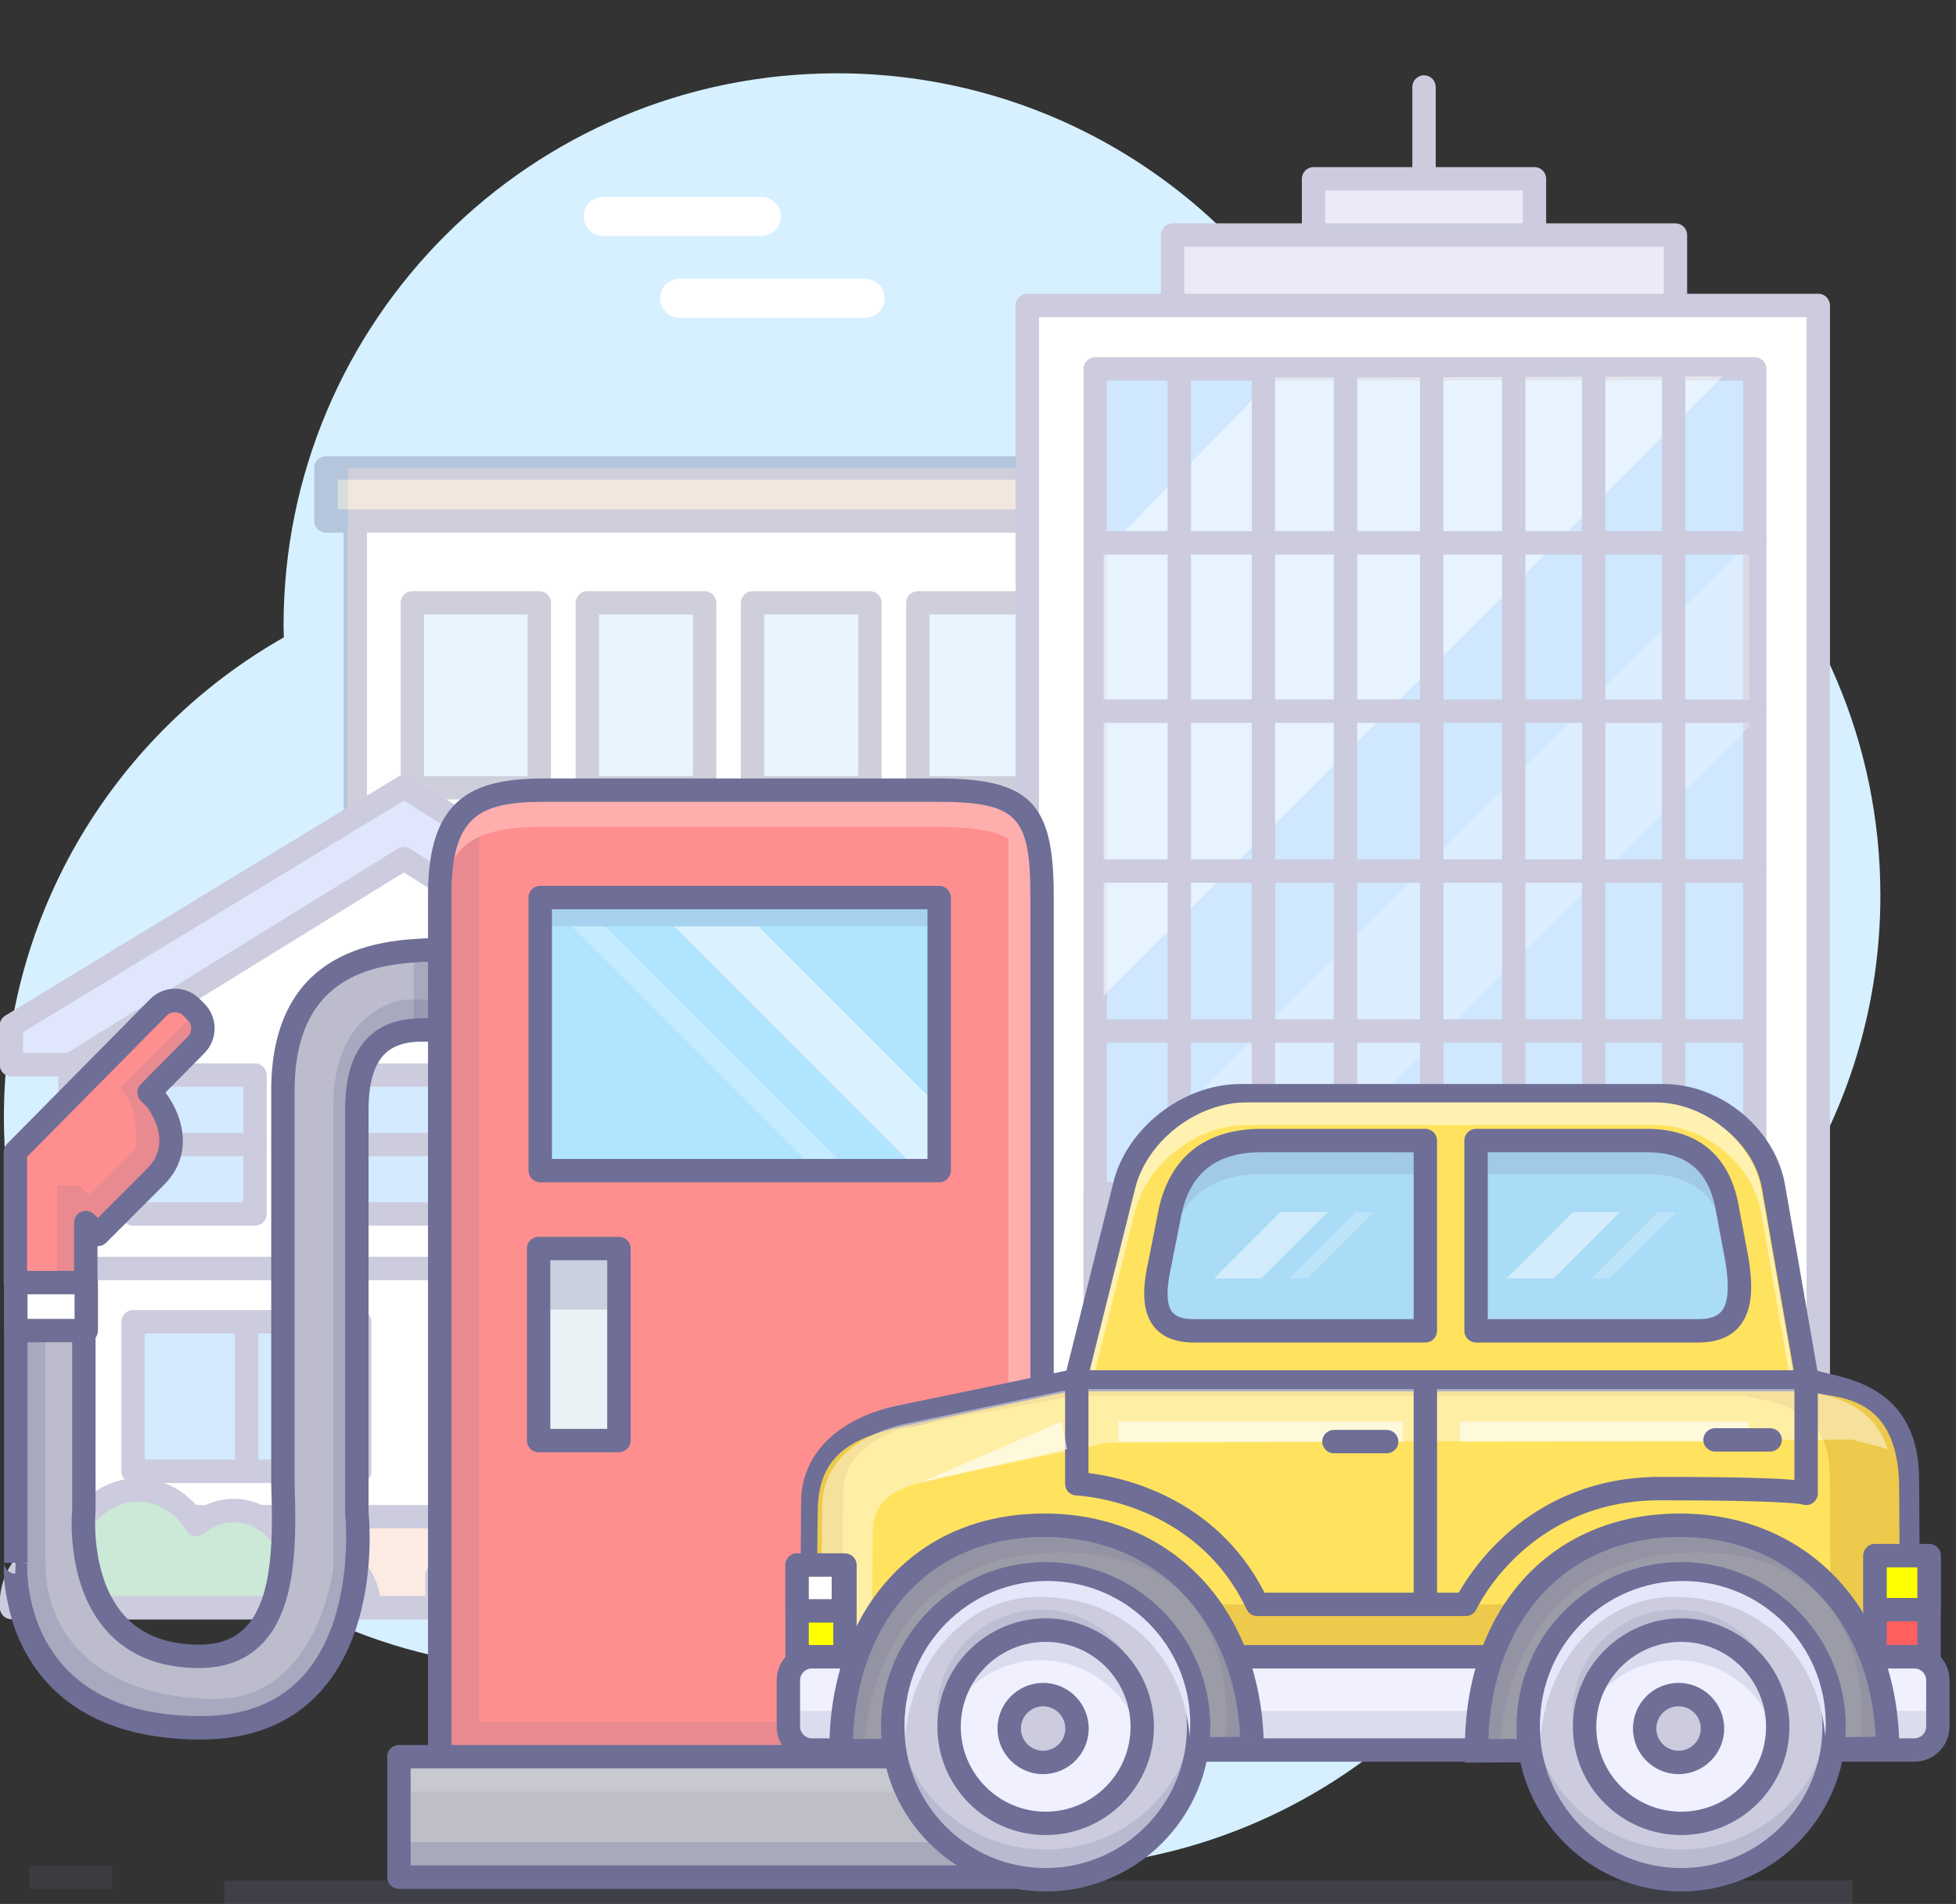 <svg xml:space="preserve" style="enable-background:new 0 0 250.979 244.246;" viewBox="0 0 250.979 244.246" height="244.246px" width="250.979px" y="0px" x="0px" xmlns:xlink="http://www.w3.org/1999/xlink" xmlns="http://www.w3.org/2000/svg" id="Layer_1" version="1.1">
<rect x="0" y="0" width="250.979" height="244.246" fill="#333333" stroke="none"/>
<g id="Layer_4">
	<path d="M241.276,114.868c0-39.125-31.793-70.838-71.009-70.838c-0.609,0-1.213,0.028-1.818,0.044
		c-12.383-20.755-35.086-34.67-61.055-34.67c-39.218,0-71.01,31.717-71.01,70.841c0,0.509,0.026,1.009,0.039,1.515
		C14.973,93.948,0.5,116.949,0.5,143.337c0,39.123,31.792,70.837,71.01,70.837c2.229,0,4.432-0.117,6.612-0.316
		c13.025,15.742,32.73,25.774,54.79,25.774c36.25,0,66.128-27.101,70.449-62.094C225.905,165.668,241.276,142.062,241.276,114.868z" style="fill:#D6F0FF;"></path>
</g>
<g id="Layer_2">
	<rect height="142.788" width="113.205" style="fill:#FFFFFF;" y="60.033" x="44.623"></rect>
	<g style="opacity:0.33;">
		<g>
			<rect height="135.975" width="139.746" style="fill:#FFFFFF;" y="60.033" x="45.584"></rect>
			<path d="M185.33,197.508H45.584c-0.829,0-1.5-0.672-1.5-1.5V60.033c0-0.829,0.671-1.5,1.5-1.5H185.33
				c0.828,0,1.5,0.671,1.5,1.5v135.975C186.83,196.836,186.158,197.508,185.33,197.508z M47.084,194.508H183.83V61.533H47.084
				V194.508z" style="fill:#6E6E96;"></path>
		</g>
		<g>
			<rect height="23.369" width="15.053" style="fill:#BDDFFF;" y="106.725" x="138.983"></rect>
			<path d="M154.035,131.594h-15.053c-0.828,0-1.5-0.672-1.5-1.5v-23.369c0-0.829,0.672-1.5,1.5-1.5h15.053
				c0.828,0,1.5,0.671,1.5,1.5v23.369C155.535,130.922,154.864,131.594,154.035,131.594z M140.483,128.594h12.053v-20.369h-12.053
				V128.594z" style="fill:#6E6E96;"></path>
		</g>
		<g>
			<rect height="23.225" width="15.053" style="fill:#BDDFFF;" y="135.756" x="138.983"></rect>
			<path d="M154.035,160.48h-15.053c-0.828,0-1.5-0.672-1.5-1.5v-23.225c0-0.828,0.672-1.5,1.5-1.5h15.053
				c0.828,0,1.5,0.672,1.5,1.5v23.225C155.535,159.809,154.864,160.48,154.035,160.48z M140.483,157.48h12.053v-20.225h-12.053
				V157.48z" style="fill:#6E6E96;"></path>
		</g>
		<g>
			<rect height="23.721" width="15.054" style="fill:#BDDFFF;" y="77.336" x="117.774"></rect>
			<path d="M132.827,102.557h-15.054c-0.829,0-1.5-0.671-1.5-1.5V77.336c0-0.829,0.671-1.5,1.5-1.5h15.054
				c0.828,0,1.5,0.671,1.5,1.5v23.721C134.327,101.886,133.656,102.557,132.827,102.557z M119.274,99.557h12.054V78.836h-12.054
				V99.557z" style="fill:#6E6E96;"></path>
		</g>
		<g>
			<rect height="23.369" width="15.054" style="fill:#BDDFFF;" y="106.725" x="117.774"></rect>
			<path d="M132.827,131.594h-15.054c-0.829,0-1.5-0.672-1.5-1.5v-23.369c0-0.829,0.671-1.5,1.5-1.5h15.054
				c0.828,0,1.5,0.671,1.5,1.5v23.369C134.327,130.922,133.656,131.594,132.827,131.594z M119.274,128.594h12.054v-20.369h-12.054
				V128.594z" style="fill:#6E6E96;"></path>
		</g>
		<g>
			<rect height="23.369" width="17.711" style="fill:#BDDFFF;" y="106.725" x="160.194"></rect>
			<path d="M177.905,131.594h-17.711c-0.828,0-1.5-0.672-1.5-1.5v-23.369c0-0.829,0.672-1.5,1.5-1.5h17.711
				c0.828,0,1.5,0.671,1.5,1.5v23.369C179.405,130.922,178.733,131.594,177.905,131.594z M161.694,128.594h14.711v-20.369h-14.711
				V128.594z" style="fill:#6E6E96;"></path>
		</g>
		<g>
			<rect height="23.721" width="15.053" style="fill:#BDDFFF;" y="77.336" x="138.983"></rect>
			<path d="M154.035,102.557h-15.053c-0.828,0-1.5-0.671-1.5-1.5V77.336c0-0.829,0.672-1.5,1.5-1.5h15.053
				c0.828,0,1.5,0.671,1.5,1.5v23.721C155.535,101.886,154.864,102.557,154.035,102.557z M140.483,99.557h12.053V78.836h-12.053
				V99.557z" style="fill:#6E6E96;"></path>
		</g>
		<g>
			<rect height="23.225" width="15.054" style="fill:#BDDFFF;" y="135.756" x="117.774"></rect>
			<path d="M132.827,160.48h-15.054c-0.829,0-1.5-0.672-1.5-1.5v-23.225c0-0.828,0.671-1.5,1.5-1.5h15.054
				c0.828,0,1.5,0.672,1.5,1.5v23.225C134.327,159.809,133.656,160.48,132.827,160.48z M119.274,157.48h12.054v-20.225h-12.054
				V157.48z" style="fill:#6E6E96;"></path>
		</g>
		<g>
			<rect height="23.721" width="17.711" style="fill:#BDDFFF;" y="77.336" x="160.194"></rect>
			<path d="M177.905,102.557h-17.711c-0.828,0-1.5-0.671-1.5-1.5V77.336c0-0.829,0.672-1.5,1.5-1.5h17.711
				c0.828,0,1.5,0.671,1.5,1.5v23.721C179.405,101.886,178.733,102.557,177.905,102.557z M161.694,99.557h14.711V78.836h-14.711
				V99.557z" style="fill:#6E6E96;"></path>
		</g>
		<g>
			<rect height="23.225" width="17.711" style="fill:#BDDFFF;" y="135.756" x="160.194"></rect>
			<path d="M177.905,160.48h-17.711c-0.828,0-1.5-0.672-1.5-1.5v-23.225c0-0.828,0.672-1.5,1.5-1.5h17.711
				c0.828,0,1.5,0.672,1.5,1.5v23.225C179.405,159.809,178.733,160.48,177.905,160.48z M161.694,157.48h14.711v-20.225h-14.711
				V157.48z" style="fill:#6E6E96;"></path>
		</g>
		<g>
			<rect height="23.369" width="16.286" style="fill:#BDDFFF;" y="106.725" x="52.912"></rect>
			<path d="M69.198,131.594H52.912c-0.829,0-1.5-0.672-1.5-1.5v-23.369c0-0.829,0.671-1.5,1.5-1.5h16.286
				c0.829,0,1.5,0.671,1.5,1.5v23.369C70.698,130.922,70.027,131.594,69.198,131.594z M54.412,128.594h13.286v-20.369H54.412
				V128.594z" style="fill:#6E6E96;"></path>
		</g>
		<g>
			<rect height="23.721" width="16.286" style="fill:#BDDFFF;" y="77.336" x="52.912"></rect>
			<path d="M69.198,102.557H52.912c-0.829,0-1.5-0.671-1.5-1.5V77.336c0-0.829,0.671-1.5,1.5-1.5h16.286
				c0.829,0,1.5,0.671,1.5,1.5v23.721C70.698,101.886,70.027,102.557,69.198,102.557z M54.412,99.557h13.286V78.836H54.412V99.557z" style="fill:#6E6E96;"></path>
		</g>
		<g>
			<rect height="23.225" width="16.286" style="fill:#BDDFFF;" y="135.756" x="52.912"></rect>
			<path d="M69.198,160.48H52.912c-0.829,0-1.5-0.672-1.5-1.5v-23.225c0-0.828,0.671-1.5,1.5-1.5h16.286
				c0.829,0,1.5,0.672,1.5,1.5v23.225C70.698,159.809,70.027,160.48,69.198,160.48z M54.412,157.48h13.286v-20.225H54.412V157.48z" style="fill:#6E6E96;"></path>
		</g>
		<g>
			<rect height="23.225" width="15.051" style="fill:#BDDFFF;" y="135.756" x="75.357"></rect>
			<path d="M90.407,160.48H75.357c-0.829,0-1.5-0.672-1.5-1.5v-23.225c0-0.828,0.671-1.5,1.5-1.5h15.051
				c0.829,0,1.5,0.672,1.5,1.5v23.225C91.907,159.809,91.236,160.48,90.407,160.48z M76.857,157.48h12.051v-20.225H76.857V157.48z" style="fill:#6E6E96;"></path>
		</g>
		<g>
			<rect height="23.369" width="15.051" style="fill:#BDDFFF;" y="106.725" x="75.357"></rect>
			<path d="M90.407,131.594H75.357c-0.829,0-1.5-0.672-1.5-1.5v-23.369c0-0.829,0.671-1.5,1.5-1.5h15.051
				c0.829,0,1.5,0.671,1.5,1.5v23.369C91.907,130.922,91.236,131.594,90.407,131.594z M76.857,128.594h12.051v-20.369H76.857
				V128.594z" style="fill:#6E6E96;"></path>
		</g>
		<g>
			<rect height="23.225" width="15.053" style="fill:#BDDFFF;" y="135.756" x="96.566"></rect>
			<path d="M111.618,160.48H96.566c-0.829,0-1.5-0.672-1.5-1.5v-23.225c0-0.828,0.671-1.5,1.5-1.5h15.053
				c0.829,0,1.5,0.672,1.5,1.5v23.225C113.118,159.809,112.447,160.48,111.618,160.48z M98.066,157.48h12.053v-20.225H98.066V157.48
				z" style="fill:#6E6E96;"></path>
		</g>
		<g>
			<rect height="23.721" width="15.053" style="fill:#BDDFFF;" y="77.336" x="96.566"></rect>
			<path d="M111.618,102.557H96.566c-0.829,0-1.5-0.671-1.5-1.5V77.336c0-0.829,0.671-1.5,1.5-1.5h15.053
				c0.829,0,1.5,0.671,1.5,1.5v23.721C113.118,101.886,112.447,102.557,111.618,102.557z M98.066,99.557h12.053V78.836H98.066
				V99.557z" style="fill:#6E6E96;"></path>
		</g>
		<g>
			<rect height="23.369" width="15.053" style="fill:#BDDFFF;" y="106.725" x="96.566"></rect>
			<path d="M111.618,131.594H96.566c-0.829,0-1.5-0.672-1.5-1.5v-23.369c0-0.829,0.671-1.5,1.5-1.5h15.053
				c0.829,0,1.5,0.671,1.5,1.5v23.369C113.118,130.922,112.447,131.594,111.618,131.594z M98.066,128.594h12.053v-20.369H98.066
				V128.594z" style="fill:#6E6E96;"></path>
		</g>
		<g>
			<rect height="23.721" width="15.051" style="fill:#BDDFFF;" y="77.336" x="75.357"></rect>
			<path d="M90.407,102.557H75.357c-0.829,0-1.5-0.671-1.5-1.5V77.336c0-0.829,0.671-1.5,1.5-1.5h15.051
				c0.829,0,1.5,0.671,1.5,1.5v23.721C91.907,101.886,91.236,102.557,90.407,102.557z M76.857,99.557h12.051V78.836H76.857V99.557z" style="fill:#6E6E96;"></path>
		</g>
		<g>
			<rect height="6.8" width="147.29" style="fill:#D5B697;" y="60.033" x="41.818"></rect>
			<path d="M189.108,68.333H41.818c-0.829,0-1.5-0.671-1.5-1.5v-6.8c0-0.829,0.671-1.5,1.5-1.5h147.29
				c0.828,0,1.5,0.671,1.5,1.5v6.8C190.608,67.662,189.936,68.333,189.108,68.333z M43.318,65.333h144.29v-3.8H43.318V65.333z" style="fill:#6E6E96;"></path>
		</g>
		<g>
			<rect height="23.225" width="15.053" style="fill:#BDDFFF;" y="165.025" x="138.983"></rect>
			<path d="M154.035,189.75h-15.053c-0.828,0-1.5-0.672-1.5-1.5v-23.225c0-0.828,0.672-1.5,1.5-1.5h15.053
				c0.828,0,1.5,0.672,1.5,1.5v23.225C155.535,189.078,154.864,189.75,154.035,189.75z M140.483,186.75h12.053v-20.225h-12.053
				V186.75z" style="fill:#6E6E96;"></path>
		</g>
		<g>
			<rect height="23.225" width="17.711" style="fill:#BDDFFF;" y="165.025" x="160.194"></rect>
			<path d="M177.905,189.75h-17.711c-0.828,0-1.5-0.672-1.5-1.5v-23.225c0-0.828,0.672-1.5,1.5-1.5h17.711
				c0.828,0,1.5,0.672,1.5,1.5v23.225C179.405,189.078,178.733,189.75,177.905,189.75z M161.694,186.75h14.711v-20.225h-14.711
				V186.75z" style="fill:#6E6E96;"></path>
		</g>
		<g>
			<rect height="23.225" width="16.286" style="fill:#BDDFFF;" y="165.025" x="52.912"></rect>
			<path d="M69.198,189.75H52.912c-0.829,0-1.5-0.672-1.5-1.5v-23.225c0-0.828,0.671-1.5,1.5-1.5h16.286
				c0.829,0,1.5,0.672,1.5,1.5v23.225C70.698,189.078,70.027,189.75,69.198,189.75z M54.412,186.75h13.286v-20.225H54.412V186.75z" style="fill:#6E6E96;"></path>
		</g>
		<g>
			<rect height="23.225" width="15.051" style="fill:#BDDFFF;" y="165.025" x="75.357"></rect>
			<path d="M90.407,189.75H75.357c-0.829,0-1.5-0.672-1.5-1.5v-23.225c0-0.828,0.671-1.5,1.5-1.5h15.051
				c0.829,0,1.5,0.672,1.5,1.5v23.225C91.907,189.078,91.236,189.75,90.407,189.75z M76.857,186.75h12.051v-20.225H76.857V186.75z" style="fill:#6E6E96;"></path>
		</g>
		<g>
			<rect height="30.98" width="36.32" style="fill:#E4BC96;" y="165.025" x="96.566"></rect>
			<path d="M132.886,197.506h-36.32c-0.829,0-1.5-0.672-1.5-1.5v-30.98c0-0.828,0.671-1.5,1.5-1.5h36.32
				c0.828,0,1.5,0.672,1.5,1.5v30.98C134.386,196.834,133.714,197.506,132.886,197.506z M98.066,194.506h33.32v-27.98h-33.32
				V194.506z" style="fill:#6E6E96;"></path>
		</g>
		<path d="M114.518,197.508c-0.829,0-1.5-0.672-1.5-1.5v-30.982c0-0.828,0.671-1.5,1.5-1.5s1.5,0.672,1.5,1.5
			v30.982C116.018,196.836,115.346,197.508,114.518,197.508z" style="fill:#6E6E96;"></path>
	</g>
	<rect height="17.303" width="36.528" style="fill:#D6F0FF;" y="193.539" x="82.528"></rect>
	<path d="M97.708,30.261H77.401c-1.381,0-2.5-1.119-2.5-2.5s1.119-2.5,2.5-2.5h20.308
		c1.381,0,2.5,1.119,2.5,2.5S99.089,30.261,97.708,30.261z" style="fill:#FFFFFF;"></path>
	<path d="M111.011,40.765H87.204c-1.381,0-2.5-1.119-2.5-2.5s1.119-2.5,2.5-2.5h23.807
		c1.381,0,2.5,1.119,2.5,2.5S112.392,40.765,111.011,40.765z" style="fill:#FFFFFF;"></path>
</g>
<g id="Layer_3">
	<g>
		<rect height="9.191" width="64.521" style="fill:#EBEBF7;" y="30.153" x="150.459"></rect>
		<path d="M214.98,40.844h-64.521c-0.828,0-1.5-0.671-1.5-1.5v-9.191c0-0.829,0.672-1.5,1.5-1.5h64.521
			c0.828,0,1.5,0.671,1.5,1.5v9.191C216.48,40.172,215.808,40.844,214.98,40.844z M151.959,37.844h61.521v-6.191h-61.521V37.844z" style="fill:#CCCCDE;"></path>
	</g>
	<g>
		<rect height="162.795" width="101.498" style="fill:#FFFFFF;" y="39.185" x="131.809"></rect>
		<path d="M233.307,203.48H131.809c-0.828,0-1.5-0.672-1.5-1.5V39.185c0-0.829,0.672-1.5,1.5-1.5h101.498
			c0.828,0,1.5,0.671,1.5,1.5V201.98C234.807,202.809,234.135,203.48,233.307,203.48z M133.309,200.48h98.498V40.685h-98.498V200.48
			z" style="fill:#CCCCDE;"></path>
	</g>
	<g>
		<rect height="154.662" width="84.626" style="fill:#CFE7FF;" y="47.319" x="140.531"></rect>
		<path d="M225.157,203.48h-84.626c-0.828,0-1.5-0.672-1.5-1.5V47.319c0-0.829,0.672-1.5,1.5-1.5h84.626
			c0.828,0,1.5,0.671,1.5,1.5V201.98C226.657,202.809,225.986,203.48,225.157,203.48z M142.031,200.48h81.626V48.819h-81.626V200.48
			z" style="fill:#CCCCDE;"></path>
	</g>
	<polygon points="141.611,127.727 221.05,48.288 163.431,48.448 
		141.611,70.919" style="opacity:0.49;fill:#FFFFFF;enable-background:new    ;"></polygon>
	<polygon points="224.453,69.639 140.991,153.1 163.912,153.761 
		224.453,93.221" style="opacity:0.27;fill:#FFFFFF;enable-background:new    ;"></polygon>
	<g>
		<rect height="48.826" width="84.626" style="fill:#CFE7FF;" y="153.152" x="140.531"></rect>
		<path d="M225.157,203.479h-84.626c-0.828,0-1.5-0.672-1.5-1.5v-48.826c0-0.828,0.672-1.5,1.5-1.5h84.626
			c0.828,0,1.5,0.672,1.5,1.5v48.826C226.657,202.807,225.986,203.479,225.157,203.479z M142.031,200.479h81.626v-45.826h-81.626
			V200.479z" style="fill:#CCCCDE;"></path>
	</g>
	<g style="opacity:0.37;">
		<polygon points="162.755,165.13 141.781,185.494 141.781,197.932 
			162.755,177.564" style="opacity:0.49;fill:#FFFFFF;enable-background:new    ;"></polygon>
		<polyline points="141.66,176.062 152.919,165.13 141.66,165.13" style="opacity:0.49;fill:#FFFFFF;enable-background:new    ;"></polyline>
	</g>
	<g style="opacity:0.37;">
		<polygon points="193,165.13 172.637,185.494 172.637,197.932 
			193,177.564" style="opacity:0.49;fill:#FFFFFF;enable-background:new    ;"></polygon>
		<polyline points="173.329,176.062 184.262,165.13 173.329,165.13" style="opacity:0.49;fill:#FFFFFF;enable-background:new    ;"></polyline>
	</g>
	<g style="opacity:0.37;">
		<polygon points="224.011,165.13 201.384,185.494 201.384,197.932 
			224.011,177.564" style="opacity:0.49;fill:#FFFFFF;enable-background:new    ;"></polygon>
		<polyline points="202.154,176.062 214.302,165.13 202.154,165.13" style="opacity:0.49;fill:#FFFFFF;enable-background:new    ;"></polyline>
	</g>
	<rect height="105.833" width="3" style="fill:#CCCCDE;" y="47.319" x="149.816"></rect>
	<rect height="105.833" width="3" style="fill:#CCCCDE;" y="47.319" x="160.615"></rect>
	<rect height="105.833" width="3" style="fill:#CCCCDE;" y="47.319" x="171.143"></rect>
	<rect height="105.833" width="3" style="fill:#CCCCDE;" y="47.319" x="182.21"></rect>
	<rect height="105.833" width="3" style="fill:#CCCCDE;" y="47.319" x="192.738"></rect>
	<rect height="105.833" width="3" style="fill:#CCCCDE;" y="47.319" x="202.995"></rect>
	<rect height="105.833" width="3" style="fill:#CCCCDE;" y="47.319" x="213.254"></rect>
	<path d="M225.157,71.136h-84.626c-0.828,0-1.5-0.671-1.5-1.5s0.672-1.5,1.5-1.5h84.626
		c0.828,0,1.5,0.671,1.5,1.5S225.986,71.136,225.157,71.136z" style="fill:#CCCCDE;"></path>
	<path d="M225.157,92.73h-84.626c-0.828,0-1.5-0.671-1.5-1.5s0.672-1.5,1.5-1.5h84.626
		c0.828,0,1.5,0.671,1.5,1.5S225.986,92.73,225.157,92.73z" style="fill:#CCCCDE;"></path>
	<path d="M225.157,113.248h-84.626c-0.828,0-1.5-0.671-1.5-1.5s0.672-1.5,1.5-1.5h84.626
		c0.828,0,1.5,0.671,1.5,1.5S225.986,113.248,225.157,113.248z" style="fill:#CCCCDE;"></path>
	<rect height="3" width="84.626" style="fill:#CCCCDE;" y="130.762" x="140.531"></rect>
	<g>
		<rect height="40.969" width="8.634" style="fill:#F0F0FF;" y="161.012" x="164.003"></rect>
		<path d="M172.637,203.48h-8.634c-0.828,0-1.5-0.672-1.5-1.5v-40.969c0-0.828,0.672-1.5,1.5-1.5h8.634
			c0.828,0,1.5,0.672,1.5,1.5v40.969C174.137,202.809,173.465,203.48,172.637,203.48z M165.503,200.48h5.634v-37.969h-5.634V200.48z" style="fill:#CCCCDE;"></path>
	</g>
	<g>
		<rect height="42.838" width="8.098" style="fill:#F0F0FF;" y="159.143" x="192.753"></rect>
		<path d="M200.851,203.48h-8.098c-0.828,0-1.5-0.672-1.5-1.5v-42.838c0-0.828,0.672-1.5,1.5-1.5h8.098
			c0.828,0,1.5,0.672,1.5,1.5v42.838C202.351,202.809,201.679,203.48,200.851,203.48z M194.253,200.48h5.098v-39.838h-5.098V200.48z" style="fill:#CCCCDE;"></path>
	</g>
	<g>
		<rect height="11.978" width="84.626" style="fill:#F0F0FF;" y="153.152" x="140.531"></rect>
		<path d="M225.157,166.63h-84.626c-0.828,0-1.5-0.672-1.5-1.5v-11.978c0-0.828,0.672-1.5,1.5-1.5h84.626
			c0.828,0,1.5,0.672,1.5,1.5v11.978C226.657,165.958,225.986,166.63,225.157,166.63z M142.031,163.63h81.626v-8.978h-81.626V163.63
			z" style="fill:#CCCCDE;"></path>
	</g>
	<g>
		<rect height="7.218" width="28.344" style="fill:#EBEBF7;" y="22.936" x="168.547"></rect>
		<path d="M196.891,31.654h-28.344c-0.828,0-1.5-0.671-1.5-1.5v-7.218c0-0.829,0.672-1.5,1.5-1.5h28.344
			c0.828,0,1.5,0.671,1.5,1.5v7.218C198.391,30.983,197.719,31.654,196.891,31.654z M170.047,28.654h25.344v-4.218h-25.344V28.654z" style="fill:#CCCCDE;"></path>
	</g>
	<path d="M182.72,24.436c-0.828,0-1.5-0.671-1.5-1.5V11.158c0-0.829,0.672-1.5,1.5-1.5s1.5,0.671,1.5,1.5
		v11.778C184.22,23.765,183.548,24.436,182.72,24.436z" style="fill:#CCCCDE;"></path>
	<g>
		<rect height="8.367" width="110.283" style="fill:#F0F0FF;" y="197.859" x="128.226"></rect>
		<path d="M238.509,207.727H128.226c-0.828,0-1.5-0.672-1.5-1.5v-8.367c0-0.828,0.672-1.5,1.5-1.5h110.283
			c0.828,0,1.5,0.672,1.5,1.5v8.367C240.009,207.055,239.337,207.727,238.509,207.727z M129.726,204.727h107.283v-5.367H129.726
			V204.727z" style="fill:#CCCCDE;"></path>
	</g>
</g>
<g id="Layer_1_copy">
</g>
<g id="Layer_6">
	<g>
		<polygon points="94.648,206.229 8.989,206.229 8.989,133.016 51.819,105.598 94.648,133.016" style="fill:#FFFFFF;"></polygon>
		<path d="M96.148,207.729H7.489v-75.533l44.33-28.378l44.329,28.378V207.729z M10.489,204.729h82.659
			v-70.893l-41.329-26.457l-41.33,26.458V204.729z" style="fill:#CCCCDE;"></path>
	</g>
	<g>
		<polygon points="51.819,100.948 1.462,131.562 1.462,136.598 8.989,136.598 51.819,110.157 94.531,136.946 
			101.137,137.05 101.137,131.562" style="fill:#E0E6FC;"></polygon>
		<path d="M101.137,138.55c-0.008,0-0.016,0-0.023,0l-6.605-0.104c-0.274-0.005-0.542-0.084-0.773-0.229
			l-41.922-26.293l-42.036,25.95c-0.237,0.146-0.51,0.224-0.788,0.224H1.462c-0.829,0-1.5-0.672-1.5-1.5v-5.035
			c0-0.523,0.273-1.01,0.721-1.281l50.356-30.615c0.482-0.293,1.09-0.291,1.57,0.007l49.318,30.614
			c0.441,0.273,0.709,0.756,0.709,1.274v5.487c0,0.402-0.161,0.787-0.448,1.069C101.908,138.396,101.531,138.55,101.137,138.55z
			 M94.974,135.453l4.663,0.073v-3.13L51.81,102.708L2.962,132.406v2.691h5.601l42.468-26.217c0.487-0.299,1.102-0.298,1.585,0.006
			L94.974,135.453z" style="fill:#CCCCDE;"></path>
	</g>
	<g>
		<rect height="19.188" width="29.077" style="fill:#D4EAFF;" y="169.562" x="17.076"></rect>
		<path d="M46.154,190.25H17.076c-0.829,0-1.5-0.672-1.5-1.5v-19.188c0-0.828,0.671-1.5,1.5-1.5h29.077
			c0.829,0,1.5,0.672,1.5,1.5v19.188C47.654,189.578,46.982,190.25,46.154,190.25z M18.576,187.25h26.077v-16.188H18.576V187.25z" style="fill:#CCCCDE;"></path>
	</g>
	<g>
		<rect height="11.66" width="85.659" style="fill:#FCEBE3;" y="194.566" x="8.989"></rect>
		<path d="M94.648,207.727H8.989c-0.829,0-1.5-0.672-1.5-1.5v-11.66c0-0.828,0.671-1.5,1.5-1.5h85.659
			c0.829,0,1.5,0.672,1.5,1.5v11.66C96.148,207.055,95.476,207.727,94.648,207.727z M10.489,204.727h82.659v-8.66H10.489V204.727z" style="fill:#CCCCDE;"></path>
	</g>
	<g>
		<path d="M47.368,206.229c0-0.021,0.004-0.043,0.004-0.066c0-3.61-2.524-6.537-5.639-6.537
			c-1.441,0-2.751,0.634-3.749,1.664c-0.775-4.293-4.055-7.516-7.986-7.516c-1.787,0-3.439,0.676-4.784,1.81
			c-1.69-2.697-4.426-4.458-7.52-4.458c-4.248,0-7.822,3.305-8.936,7.818c-0.417-0.107-0.85-0.17-1.295-0.17
			c-3.315,0-6.003,3.115-6.003,6.966c0,0.165,0.011,0.325,0.02,0.489H47.368L47.368,206.229z" style="fill:#CCE8D6;"></path>
		<path d="M47.368,207.729H1.481c-0.797,0-1.455-0.624-1.498-1.42c-0.013-0.241-0.021-0.403-0.021-0.569
			c0-4.755,3.475-8.608,7.735-8.462c1.636-4.566,5.589-7.652,9.998-7.652c2.99,0,5.837,1.425,7.864,3.877
			c1.366-0.808,2.875-1.229,4.439-1.229c3.874,0,7.324,2.646,8.842,6.543c0.904-0.453,1.887-0.691,2.894-0.691
			c3.936,0,7.139,3.605,7.139,8.037c0,0.035-0.002,0.092-0.005,0.137C48.83,207.095,48.174,207.729,47.368,207.729z M3.038,204.729
			h42.679c-0.496-2.054-2.094-3.604-3.983-3.604c-1.241,0-2.138,0.657-2.672,1.208c-0.391,0.403-0.977,0.556-1.514,0.391
			c-0.538-0.163-0.939-0.614-1.04-1.168c-0.658-3.641-3.396-6.282-6.51-6.282c-1.367,0-2.688,0.504-3.817,1.456
			c-0.333,0.279-0.771,0.399-1.199,0.336c-0.429-0.067-0.808-0.317-1.039-0.686c-1.496-2.387-3.773-3.755-6.249-3.755
			c-3.434,0-6.509,2.746-7.479,6.678c-0.096,0.389-0.344,0.723-0.688,0.929c-0.343,0.205-0.755,0.267-1.143,0.164
			c-0.316-0.081-0.625-0.122-0.921-0.122C5.266,200.273,3.43,202.196,3.038,204.729z" style="fill:#CCCCDE;"></path>
	</g>
	<g>
		<rect height="36.666" width="22.341" style="fill:#FFDEDE;" y="169.562" x="59.109"></rect>
		<path d="M81.449,207.729H59.109c-0.829,0-1.5-0.672-1.5-1.5v-36.666c0-0.828,0.671-1.5,1.5-1.5h22.341
			c0.829,0,1.5,0.672,1.5,1.5v36.666C82.949,207.057,82.278,207.729,81.449,207.729z M60.609,204.729h19.341v-33.666H60.609V204.729
			z" style="fill:#CCCCDE;"></path>
	</g>
	<path d="M94.648,164.23H8.989c-0.829,0-1.5-0.672-1.5-1.5s0.671-1.5,1.5-1.5h85.659
		c0.829,0,1.5,0.672,1.5,1.5S95.476,164.23,94.648,164.23z" style="fill:#CCCCDE;"></path>
	<g>
		<g>
			<rect height="17.817" width="15.645" style="fill:#D4EAFF;" y="137.913" x="17.076"></rect>
			<path d="M32.721,157.23H17.076c-0.829,0-1.5-0.672-1.5-1.5v-17.817c0-0.828,0.671-1.5,1.5-1.5h15.645
				c0.829,0,1.5,0.672,1.5,1.5v17.817C34.221,156.559,33.55,157.23,32.721,157.23z M18.576,154.23h12.645v-14.817H18.576V154.23z" style="fill:#CCCCDE;"></path>
		</g>
		<path d="M32.722,148.322H17.076c-0.829,0-1.5-0.672-1.5-1.5s0.671-1.5,1.5-1.5h15.646
			c0.829,0,1.5,0.672,1.5,1.5S33.551,148.322,32.722,148.322z" style="fill:#CCCCDE;"></path>
	</g>
	<g>
		<g>
			<rect height="17.817" width="15.647" style="fill:#D4EAFF;" y="137.913" x="70.597"></rect>
			<path d="M86.244,157.23H70.597c-0.829,0-1.5-0.672-1.5-1.5v-17.817c0-0.828,0.671-1.5,1.5-1.5h15.647
				c0.829,0,1.5,0.672,1.5,1.5v17.817C87.744,156.559,87.073,157.23,86.244,157.23z M72.097,154.23h12.647v-14.817H72.097V154.23z" style="fill:#CCCCDE;"></path>
		</g>
		<path d="M86.244,148.322H70.597c-0.829,0-1.5-0.672-1.5-1.5s0.671-1.5,1.5-1.5h15.647
			c0.829,0,1.5,0.672,1.5,1.5S87.073,148.322,86.244,148.322z" style="fill:#CCCCDE;"></path>
	</g>
	<g>
		<g>
			<rect height="17.817" width="15.645" style="fill:#D4EAFF;" y="137.913" x="43.915"></rect>
			<path d="M59.56,157.23H43.915c-0.829,0-1.5-0.672-1.5-1.5v-17.817c0-0.828,0.671-1.5,1.5-1.5H59.56
				c0.829,0,1.5,0.672,1.5,1.5v17.817C61.06,156.559,60.388,157.23,59.56,157.23z M45.415,154.23H58.06v-14.817H45.415V154.23z" style="fill:#CCCCDE;"></path>
		</g>
		<path d="M59.561,148.322H43.915c-0.829,0-1.5-0.672-1.5-1.5s0.671-1.5,1.5-1.5h15.646
			c0.829,0,1.5,0.672,1.5,1.5S60.389,148.322,59.561,148.322z" style="fill:#CCCCDE;"></path>
	</g>
	<path d="M31.65,190.25c-0.829,0-1.5-0.672-1.5-1.5v-19.188c0-0.828,0.671-1.5,1.5-1.5s1.5,0.672,1.5,1.5
		v19.188C33.15,189.578,32.478,190.25,31.65,190.25z" style="fill:#CCCCDE;"></path>
	<g>
		<rect height="4.188" width="28.388" style="fill:#F0F0FF;" y="202.04" x="56.086"></rect>
		<path d="M84.474,207.729H56.086c-0.829,0-1.5-0.672-1.5-1.5v-4.188c0-0.828,0.671-1.5,1.5-1.5h28.388
			c0.829,0,1.5,0.672,1.5,1.5v4.188C85.974,207.057,85.302,207.729,84.474,207.729z M57.586,204.729h25.388v-1.188H57.586V204.729z" style="fill:#CCCCDE;"></path>
	</g>
	<g>
		<path d="M107.561,206.229c0-0.017,0.003-0.028,0.003-0.045c0-2.416-1.688-4.373-3.771-4.373
			c-0.963,0-1.842,0.424-2.508,1.112c-0.519-2.87-2.711-5.026-5.341-5.026c-1.195,0-2.301,0.453-3.198,1.209
			c-1.13-1.804-2.96-2.98-5.029-2.98c-2.84,0-5.23,2.212-5.976,5.229c-0.28-0.072-0.569-0.111-0.866-0.111
			c-2.218,0-4.016,2.084-4.016,4.658c0,0.107,0.008,0.22,0.017,0.328H107.561L107.561,206.229z" style="fill:#CCE8D6;"></path>
		<path d="M107.561,207.729H76.875c-0.781,0-1.432-0.6-1.495-1.379c-0.012-0.148-0.021-0.302-0.021-0.449
			c0-3.325,2.373-6.044,5.328-6.154c1.233-3.07,3.978-5.121,7.03-5.121c2.02,0,3.945,0.899,5.372,2.461
			c0.891-0.454,1.858-0.689,2.855-0.689c2.636,0,4.999,1.686,6.173,4.218c0.535-0.2,1.1-0.304,1.675-0.304
			c2.907,0,5.271,2.635,5.271,5.873c0,0.036-0.002,0.084-0.005,0.127C109.016,207.101,108.362,207.729,107.561,207.729z
			 M78.538,204.729h27.212c-0.396-0.848-1.125-1.418-1.958-1.418c-0.658,0-1.141,0.356-1.43,0.655
			c-0.392,0.404-0.977,0.553-1.514,0.393c-0.539-0.164-0.94-0.615-1.04-1.169c-0.397-2.198-2.022-3.793-3.865-3.793
			c-0.795,0-1.567,0.296-2.232,0.856c-0.333,0.28-0.769,0.403-1.199,0.334c-0.429-0.067-0.808-0.317-1.039-0.686
			c-0.907-1.446-2.276-2.276-3.758-2.276c-2.066,0-3.925,1.681-4.52,4.088c-0.096,0.389-0.343,0.724-0.687,0.929
			c-0.345,0.205-0.755,0.265-1.144,0.164C80.131,202.488,78.967,203.387,78.538,204.729z" style="fill:#CCCCDE;"></path>
	</g>
	<path d="M62.833,189.577c-0.829,0-1.5-0.672-1.5-1.5v-4.652c0-0.828,0.671-1.5,1.5-1.5s1.5,0.672,1.5,1.5
		v4.652C64.333,188.905,63.662,189.577,62.833,189.577z" style="fill:#CCCCDE;"></path>
</g>
<g>
	<g>
		<path d="M2.028,155.234v45.252c0.019-1.795-2.257,21.169,23.744,21.169
			c21.06,0,20.019-27.554,20.019-27.554s0-41.666,0-51.746c0-12.177,8.512-10.114,12.097-10.08h12.096l-1.423-10.514H56.461
			c-3.583,0.434-20.159-1.023-20.159,18.145c0,10.081,0,50.402,0,50.402c0.258,8.959,0.672,22.176-10.754,22.176
			c-18.591,0-14.783-18.814-14.783-18.814v-44.02" style="fill:#BCBCCC;"></path>
		<path d="M25.772,223.155c-14.906,0-21.021-7.262-23.525-13.353c-1.162-2.824-1.969-7.067-1.716-9.249
			c0.049,0.623,0.607,1.29,1.416,1.331l0.07-1.391l-1.477-0.008c0-0.005,0.001-0.011,0.002-0.016H0.528c0,0.005,0,0.011,0,0.016h0
			v-45.252h3v45.268l-0.787-0.004l0.759,0.117c-0.007,0.071-0.431,7.442,4.686,13.13c3.827,4.253,9.744,6.41,17.586,6.41
			c5.635,0,10.07-1.76,13.182-5.229c6.697-7.467,5.36-20.529,5.345-20.66l-0.009-0.164v-51.746c0-4.377,1.017-7.459,3.108-9.423
			c2.793-2.623,6.659-2.379,9.22-2.219c0.474,0.03,0.907,0.058,1.283,0.062h10.365l-1.017-7.514H56.546
			c-0.394,0.042-0.915,0.068-1.536,0.099c-5.585,0.266-17.208,0.818-17.208,16.546v50.402c0.193,6.691,0.456,15.807-4.167,20.563
			c-2.007,2.065-4.728,3.112-8.087,3.112c-5.012,0-8.984-1.584-11.806-4.707c-5.194-5.749-4.567-14.666-4.477-15.678V149.65h3
			l-0.007,44.169c-0.008,0.085-0.783,8.486,3.72,13.457c2.229,2.461,5.449,3.708,9.57,3.708c2.554,0,4.496-0.721,5.936-2.203
			c3.739-3.848,3.498-12.23,3.321-18.351l-0.003-0.122v-50.402c0-18.588,14.578-19.282,20.066-19.543
			c0.583-0.027,1.064-0.048,1.413-0.091l0.18-0.011H69.87l1.829,13.514H57.887c-0.437-0.004-0.925-0.034-1.458-0.067
			c-2.287-0.146-5.131-0.323-6.978,1.412c-1.434,1.347-2.161,3.781-2.161,7.235v51.668c0.133,1.317,1.273,14.668-6.093,22.895
			C37.491,221.057,32.301,223.155,25.772,223.155z" style="fill:#6E6E96;"></path>
		<path d="M56.421,239.8V114.802c0-10.977,4.258-13.441,13.44-13.441h50.402
			c10.979,0,13.442,2.464,13.442,13.441V239.8H56.421z" style="fill:#FF8F8F;"></path>
		<g>
			<rect height="35.03" width="51.188" style="fill:#B0E4FF;" y="115.141" x="69.318"></rect>
			<path d="M120.505,150.671H69.318c-0.276,0-0.5-0.224-0.5-0.5v-35.03c0-0.276,0.224-0.5,0.5-0.5h51.188
				c0.276,0,0.5,0.224,0.5,0.5v35.03C121.005,150.447,120.781,150.671,120.505,150.671z M69.818,149.671h50.188v-34.03H69.818
				V149.671z" style="fill:#6E6E96;"></path>
		</g>
		<path d="M56.198,115.026v4.48c0-10.977,4.256-13.441,13.44-13.441
			h50.402c4.309,0,7.301,0.382,9.352,1.508v113.298h4.313V110.098l-0.514-0.3c-0.907-6.57-4.193-8.213-13.152-8.213H69.638
			C60.454,101.585,56.198,104.049,56.198,115.026z M129.397,107.575c0.123,0.068,0.242,0.137,0.358,0.21L129.397,107.575z" style="opacity:0.28;fill:#FFFFFF;enable-background:new    ;"></path>
		<g>
			<path d="M1.97,147.793v16.74h9.04v-7.7l1.537,1.537l7.432-7.433c4.462-4.459,0.001-9.928,0.001-9.928
				l-0.855-0.854l6.05-6.125c1.15-1.164,1.145-3.063-0.011-4.219l-0.606-0.606c-1.156-1.157-3.049-1.157-4.207,0L1.97,147.793z" style="fill:#FF8F8F;"></path>
			<path d="M11.01,166.033H1.97c-0.829,0-1.5-0.672-1.5-1.5v-16.74c0-0.395,0.156-0.773,0.434-1.055
				l18.38-18.587c0.85-0.85,1.974-1.313,3.171-1.313s2.321,0.465,3.164,1.308l0.606,0.606c1.741,1.74,1.749,4.582,0.017,6.334
				l-5.017,5.078c1.826,2.312,4.039,7.613-0.185,11.834l-7.432,7.433c-0.29,0.29-0.688,0.437-1.098,0.439v4.663
				C12.51,165.361,11.839,166.033,11.01,166.033z M3.47,163.033h6.04v-6.2c0-0.606,0.365-1.153,0.926-1.386
				c0.561-0.234,1.206-0.104,1.635,0.325l0.477,0.477l6.371-6.372c3.269-3.267,0.351-7.33-0.062-7.869l-0.792-0.79
				c-0.584-0.583-0.588-1.528-0.008-2.115l6.05-6.125c0.566-0.573,0.564-1.536-0.004-2.104l-0.606-0.606
				c-0.554-0.555-1.534-0.554-2.086,0.001L3.47,148.409V163.033z" style="fill:#6E6E96;"></path>
		</g>
		<path d="M135.206,241.3H54.921V114.802c0-12.441,5.717-14.941,14.94-14.941h50.402
			c11.87,0,14.942,3.072,14.942,14.941V241.3z M57.921,238.3h74.285V114.802c0-10.155-1.786-11.941-11.942-11.941H69.862
			c-8.257,0-11.94,1.724-11.94,11.941V238.3z" style="fill:#6E6E96;"></path>
		<rect height="15.457" width="86.693" style="fill:#BEBEC9;" y="225.352" x="51.189"></rect>
		<g>
			<rect height="6.16" width="9.04" style="fill:#FFFFFF;" y="164.533" x="2.028"></rect>
			<path d="M11.068,172.193h-9.04c-0.829,0-1.5-0.672-1.5-1.5v-6.16c0-0.828,0.671-1.5,1.5-1.5h9.04
				c0.829,0,1.5,0.672,1.5,1.5v6.16C12.568,171.521,11.896,172.193,11.068,172.193z M3.528,169.193h6.04v-3.16h-6.04V169.193z" style="fill:#6E6E96;"></path>
		</g>
		<g>
			<rect height="24.642" width="10.305" style="fill:#E9F2F5;" y="160.163" x="69.111"></rect>
			<path d="M79.415,186.305H69.111c-0.829,0-1.5-0.672-1.5-1.5v-24.642c0-0.828,0.671-1.5,1.5-1.5h10.305
				c0.829,0,1.5,0.672,1.5,1.5v24.642C80.915,185.633,80.244,186.305,79.415,186.305z M70.611,183.305h7.305v-21.642h-7.305V183.305
				z" style="fill:#6E6E96;"></path>
		</g>
		<rect height="7.843" width="10.305" style="opacity:0.25;fill:#6E6E96;enable-background:new    ;" y="160.163" x="69.111"></rect>
		<rect height="3.693" width="51.188" style="opacity:0.15;fill:#6E6E96;enable-background:new    ;" y="115.141" x="69.318"></rect>
		<polygon points="120.505,142.02 97.32,118.834 86.471,118.834 
			117.808,150.171 120.505,150.171" style="opacity:0.53;fill:#FFFFFF;enable-background:new    ;"></polygon>
		<polygon points="108.993,150.171 77.656,118.834 73.367,118.834 
			104.704,150.171" style="opacity:0.25;fill:#FFFFFF;enable-background:new    ;"></polygon>
		<path d="M120.505,151.671H69.318c-0.829,0-1.5-0.672-1.5-1.5v-35.03c0-0.829,0.671-1.5,1.5-1.5h51.188
			c0.829,0,1.5,0.671,1.5,1.5v35.03C122.005,150.999,121.334,151.671,120.505,151.671z M70.818,148.671h48.188v-32.03H70.818
			V148.671z" style="fill:#6E6E96;"></path>
		<rect height="4.479" width="77.286" style="opacity:0.15;fill:#6E6E96;enable-background:new    ;" y="220.872" x="56.421"></rect>
		<rect height="4.479" width="86.693" style="opacity:0.25;fill:#6E6E96;enable-background:new    ;" y="236.328" x="51.189"></rect>
		<rect height="4.479" width="86.693" style="opacity:0.15;fill:#FFFFFF;enable-background:new    ;" y="225.352" x="51.189"></rect>
		<path d="M137.882,242.309H51.189c-0.829,0-1.5-0.672-1.5-1.5v-15.457c0-0.828,0.671-1.5,1.5-1.5h86.693
			c0.828,0,1.5,0.672,1.5,1.5v15.457C139.382,241.637,138.71,242.309,137.882,242.309z M52.689,239.309h83.693v-12.457H52.689
			V239.309z" style="fill:#6E6E96;"></path>
		<path d="M61.475,107.368v113.504h-5.054v-106.07
			C56.421,114.802,58.118,108.344,61.475,107.368z" style="opacity:0.15;fill:#6E6E96;enable-background:new    ;"></path>
		<path d="M56.421,128.243h-4.56c0,0-9.071,1.008-9.071,13.44
			c0,12.432,0,59.476,0,59.476s-2.017,16.799-15.122,16.799c-13.104,0-21.839-6.72-21.839-17.472c0-10.754,0-29.793,0-29.793H2.029
			v31.623c0,0,1.352,19.339,23.744,19.339c22.396,0,20.141-21.712,20.141-23.533c0-1.825-0.122-55.767-0.122-55.767
			s-0.835-10.18,10.179-10.18L56.421,128.243z" style="opacity:0.25;fill:#6E6E96;enable-background:new    ;"></path>
		<rect height="9.834" width="3.328" style="opacity:0.25;fill:#6E6E96;enable-background:new    ;" y="121.881" x="53.093"></rect>
		<path d="M7.323,164.533v-12.436h2.913l1.23,1.233l5.937-5.937
			c0,0,0.634-5.19-2.017-7.841l9.76-9.76c0,0,1.452,2.829-0.68,4.952c-2.132,2.122-4.487,6.263-4.487,6.263s3.658,5.488,1.23,8.308
			c-2.426,2.817-7.839,9.054-7.839,9.054l-3.023-3.022v8.176L7.323,164.533z" style="opacity:0.15;fill:#6E6E96;enable-background:new    ;"></path>
	</g>
	<rect height="3" width="208.926" style="opacity:0.2;fill:#6E6E96;enable-background:new    ;" y="241.23" x="28.768"></rect>
	<rect height="3" width="10.604" style="opacity:0.17;fill:#6E6E96;enable-background:new    ;" y="239.309" x="3.787"></rect>
</g>
<g id="Layer_2_1_">
	<path d="M153.299,160.583c0,0,0.417-9.226,9.409-9.226
		C171.702,151.357,151.626,169.807,153.299,160.583z" style="opacity:0.54;fill:#FFFFFF;enable-background:new    ;"></path>
	<g>
		<path d="M148.079,188.787c-6.768,0-11.125-6.508-9.692-12.985l5.855-23.457
			c1.433-6.479,8.141-11.782,14.903-11.782h54.318c6.767,0,13.129,5.365,14.14,11.922l4.039,23.178
			c1.009,6.555-3.699,13.124-10.463,13.124L148.079,188.787z" style="fill:#FFE35F;"></path>
		<path d="M148.079,190.287L148.079,190.287c-3.479,0-6.593-1.491-8.767-4.198
			c-2.325-2.896-3.22-6.863-2.391-10.611l5.865-23.496c1.57-7.105,8.913-12.919,16.358-12.919h54.318
			c7.492,0,14.501,5.919,15.622,13.193l4.034,23.148c0.589,3.824-0.546,7.819-3.032,10.717c-2.304,2.686-5.468,4.165-8.908,4.165
			L148.079,190.287z M159.146,142.062c-6.014,0-12.167,4.857-13.438,10.606l-5.865,23.496c-0.625,2.829,0.048,5.852,1.811,8.046
			c1.593,1.983,3.875,3.076,6.427,3.076l73.101-0.001c2.552,0,4.906-1.107,6.632-3.118c1.923-2.242,2.801-5.337,2.349-8.277
			l-4.034-23.148c-0.91-5.902-6.588-10.68-12.662-10.68H159.146z" style="fill:#6E6E96;"></path>
	</g>
	<g>
		<path d="M150.178,155.247l-1.296,6.545c-1.126,4.91-1.002,8.935,4.304,8.935h29.704v-24.414h-21.019
			C156.194,146.311,151.675,148.704,150.178,155.247z M222.884,161.686l-1.188-6.334c-0.789-4.973-3.424-9.043-10.448-9.043h-21.853
			v24.414h28.546C223.247,170.723,223.679,166.657,222.884,161.686z" style="fill:#AADBF7;"></path>
		<path d="M182.89,172.227h-29.704c-2.318,0-4.042-0.688-5.123-2.046c-1.819-2.283-1.299-5.861-0.643-8.724
			l1.286-6.501c1.521-6.651,6.068-10.144,13.158-10.144h21.025c0.828,0,1.5,0.672,1.5,1.5v24.414
			C184.39,171.555,183.718,172.227,182.89,172.227z M161.871,147.812c-5.69,0-9.035,2.541-10.231,7.77l-1.286,6.501
			c-0.741,3.232-0.72,5.256,0.056,6.229c0.483,0.607,1.418,0.915,2.776,0.915h28.204v-21.414H161.871z M217.941,172.223h-28.546
			c-0.828,0-1.5-0.672-1.5-1.5v-24.414c0-0.828,0.672-1.5,1.5-1.5h21.853c6.734,0,10.859,3.564,11.93,10.308l1.182,6.293
			c0.466,2.909,0.742,6.495-1.202,8.776C222.003,171.537,220.248,172.223,217.941,172.223z M190.895,169.223h27.046
			c1.408,0,2.368-0.322,2.933-0.984c0.872-1.022,1.046-3.089,0.529-6.315l-1.182-6.295c-0.849-5.348-3.698-7.819-8.974-7.819
			h-20.353V169.223z" style="fill:#6E6E96;"></path>
	</g>
	<path d="M139.915,178.337l5.654-22.641c1.383-6.255,7.855-11.373,14.387-11.373h52.432
		c6.53,0,12.674,5.178,13.647,11.507l3.896,22.376c0.019,0.088,0.023,0.18,0.036,0.271c0.134-1.039,0.131-2.106-0.036-3.179
		l-3.896-22.373c-0.977-6.329-7.117-11.507-13.647-11.507h-52.432c-6.529,0-13.004,5.117-14.387,11.373l-5.654,22.641
		c-0.287,1.301-0.329,2.604-0.164,3.852C139.794,178.966,139.847,178.652,139.915,178.337z" style="fill:#FFF1B0;"></path>
	<g>
		<path d="M118.24,221.332c0,0-6.451-0.014-9.175-0.035c-2.725-0.021-4.937-2.484-4.914-5.479l0.093-19.955
			l0.044-3.131c0-5.826,4.779-9.5,10.867-10.881l21.9-4.571l95.775-0.001c2.82,1.004,11.918,1.188,11.918,12.572l0.163,26.816
			c0.025,2.997-2.403,5.43-5.397,5.407l-5.499-0.039" style="fill:#FFE35F;"></path>
		<path d="M239.556,223.575c-0.018,0-0.035,0-0.054,0l-5.498-0.039l0.021-3l5.499,0.039c0.01,0,0.02,0,0.03,0
			c1.031,0,1.999-0.4,2.728-1.13c0.737-0.737,1.138-1.72,1.129-2.765l-0.163-26.82c0-8.532-5.512-9.833-9.16-10.693
			c-0.564-0.133-1.064-0.251-1.5-0.388l-95.378,0.001l-21.749,4.54c-2.891,0.655-9.674,2.897-9.674,9.412l-0.044,3.152l-0.093,19.94
			c-0.016,2.177,1.521,3.957,3.426,3.972c2.721,0.021,9.166,0.035,9.167,0.035l-0.006,3c0,0-6.458-0.014-9.184-0.035
			c-3.559-0.028-6.431-3.164-6.402-6.99l0.137-23.096c0-5.998,4.499-10.613,12.035-12.322l22.232-4.608l96.034-0.001l0.244,0.087
			c0.337,0.12,0.85,0.241,1.444,0.381c3.724,0.879,11.471,2.707,11.471,13.604l0.163,26.808c0.016,1.852-0.697,3.596-2.007,4.906
			C243.109,222.863,241.388,223.575,239.556,223.575z" style="fill:#6E6E96;"></path>
	</g>
	<g>
		<path d="M243.686,191.004c0-12.979-8.986-11.518-11.774-12.52l-94.613,0.002l-21.637,4.551
			c-6.014,1.376-10.735,3.395-10.735,10.834l-0.044,3.115l-0.092,19.867c-0.022,2.981,2.164,5.436,4.854,5.455
			c2.693,0.02,9.064,0.033,9.064,0.033l114.374,0.71l5.432,0.039c2.96,0.019,5.358-2.403,5.335-5.385L243.686,191.004z
			 M230.05,214.088l-4.957-0.031l-104.332-0.566c0,0-5.812-0.014-8.269-0.025c-2.456-0.016-4.446-1.977-4.429-4.354l0.084-12.859
			l0.04-4.884c0-4.631,4.307-7.552,9.793-8.647l19.737-3.633l86.308-0.002c2.543,0.799,10.738,0.943,10.738,9.991l0.149,20.71
			C234.936,212.173,232.749,214.104,230.05,214.088z" style="fill:#EDCA4C;"></path>
	</g>
	<g style="opacity:0.44;">
		<path d="M111.932,202.771l0.042-6.006c0-5.697,4.673-6.277,10.624-7.628l19.397-4.046l95.677-0.419
			c0.972,0.343,2.707,0.591,4.544,1.253c-2.072-6.652-8.715-6.918-11.03-7.738h-93.652l-21.417,4.47
			c-5.953,1.347-10.626,4.944-10.626,10.641l-0.045,2.993l-0.093,19.512c-0.02,2.928,2.142,5.342,4.807,5.358
			c0.468,0.004,1.048,0.008,1.683,0.012L111.932,202.771z" style="fill:#FFFFFF;"></path>
	</g>
	<g>
		<path d="M149.89,223.801h46.019l0,0c1.165,0,2.11-0.945,2.11-2.107c0-1.166-0.945-2.112-2.11-2.112l0,0
			H149.89l0,0c-1.164,0-2.107,0.944-2.107,2.112C147.781,222.855,148.727,223.801,149.89,223.801L149.89,223.801z" style="fill:#6E6E96;"></path>
	</g>
	<g>
		<path d="M111.278,213.624c0,0,2.976-16.236,21.963-16.236c18.988,0,23.512,16.464,23.512,16.464
			L111.278,213.624z" style="fill:#EDCA4C;"></path>
	</g>
	<rect height="6.105" width="42.769" style="fill:#EDCA4C;" y="205.816" x="152.276"></rect>
	<g>
		<path d="M190.245,214.227c0,0,4.178-17.438,23.168-17.438c22.907,0,22.306,17.668,22.306,17.668
			L190.245,214.227z" style="fill:#EDCA4C;"></path>
	</g>
	<g>
		<path d="M248.65,221.486c0,1.656-1.354,3.016-3.014,3.016H104.173c-1.657,0-3.015-1.355-3.015-3.016v-5.932
			c0-1.66,1.357-3.016,3.015-3.016h141.464c1.657,0,3.015,1.354,3.015,3.016L248.65,221.486L248.65,221.486z" style="fill:#F0F0FF;"></path>
		<path d="M245.636,226.002H104.173c-2.489,0-4.515-2.025-4.515-4.516v-5.932c0-2.49,2.025-4.516,4.515-4.516
			h141.464c2.489,0,4.515,2.025,4.515,4.516l-0.002,5.933C250.15,223.977,248.125,226.002,245.636,226.002z M104.173,214.039
			c-0.835,0-1.515,0.68-1.515,1.516v5.932c0,0.836,0.68,1.516,1.515,1.516h141.463c0.835,0,1.514-0.68,1.514-1.516l0.002-5.933
			c0-0.835-0.68-1.515-1.515-1.515H104.173z" style="fill:#6E6E96;"></path>
	</g>
	<g style="opacity:0.15;enable-background:new    ;">
		<rect height="4.225" width="146.612" style="fill:#6E6E96;" y="219.48" x="101.158"></rect>
	</g>
	<g>
		<rect height="11.756" width="6.141" style="fill:#FFFF00;" y="200.771" x="102.279"></rect>
		<path d="M108.419,214.027h-6.141c-0.829,0-1.5-0.672-1.5-1.5v-11.756c0-0.828,0.671-1.5,1.5-1.5h6.141
			c0.829,0,1.5,0.672,1.5,1.5v11.756C109.919,213.355,109.248,214.027,108.419,214.027z M103.779,211.027h3.141v-8.756h-3.141
			V211.027z" style="fill:#6E6E96;"></path>
	</g>
	<path d="M143.487,184.934h36.493v-2.576h-36.493V184.934z
		 M187.361,182.355v2.578h37.006v-2.578H187.361z" style="opacity:0.6;fill:#FFFFFF;enable-background:new    ;"></path>
	<g>
		<rect height="12.961" width="6.931" style="fill:#FF5F5F;" y="199.564" x="240.589"></rect>
		<path d="M247.52,214.025h-6.931c-0.828,0-1.5-0.672-1.5-1.5v-12.961c0-0.828,0.672-1.5,1.5-1.5h6.931
			c0.828,0,1.5,0.672,1.5,1.5v12.961C249.02,213.354,248.348,214.025,247.52,214.025z M242.089,211.025h3.931v-9.961h-3.931V211.025
			z" style="fill:#6E6E96;"></path>
	</g>
	<g>
		<rect height="6.933" width="6.931" style="fill:#FFFF00;" y="199.564" x="240.589"></rect>
		<path d="M247.52,207.997h-6.931c-0.828,0-1.5-0.672-1.5-1.5v-6.933c0-0.828,0.672-1.5,1.5-1.5h6.931
			c0.828,0,1.5,0.672,1.5,1.5v6.933C249.02,207.325,248.348,207.997,247.52,207.997z M242.089,204.997h3.931v-3.933h-3.931V204.997z" style="fill:#6E6E96;"></path>
	</g>
	<g>
		<rect height="5.879" width="5.938" style="fill:#FFFFFF;" y="200.771" x="102.279"></rect>
		<path d="M108.216,208.15h-5.938c-0.829,0-1.5-0.672-1.5-1.5v-5.879c0-0.828,0.671-1.5,1.5-1.5h5.938
			c0.829,0,1.5,0.672,1.5,1.5v5.879C109.716,207.479,109.045,208.15,108.216,208.15z M103.779,205.15h2.938v-2.879h-2.938V205.15z" style="fill:#6E6E96;"></path>
	</g>
	<g>
		<g>
			<path d="M160.665,224.307c-0.09-16.234-10.473-28.735-26.846-28.643
				c-16.377,0.091-25.994,12.691-25.901,28.941L160.665,224.307z" style="fill:#9C9CA8;"></path>
			<path d="M106.427,226.114l-0.009-1.5c-0.048-8.437,2.485-16.077,7.134-21.514
				c4.959-5.801,11.965-8.891,20.258-8.937l0.189-0.001c16.485,0,28.066,12.393,28.165,30.136l0.008,1.499L106.427,226.114z
				 M134,197.163l-0.172,0.001c-7.397,0.041-13.62,2.768-17.996,7.886c-3.908,4.57-6.153,10.935-6.394,18.047l49.687-0.281
				C158.419,207.634,148.264,197.163,134,197.163z" style="fill:#6E6E96;"></path>
		</g>
		<g>
			<circle r="16.009" cy="221.517" cx="134.171" style="fill:#F0F0FF;"></circle>
		</g>
		<g>
			<path d="M134.171,209.126c6.831,0,12.392,5.56,12.392,12.39c0,3.309-1.289,6.422-3.63,8.765
				c-2.341,2.338-5.453,3.628-8.764,3.628c-6.832,0-12.392-5.561-12.392-12.393C121.78,214.684,127.337,209.126,134.171,209.126z
				 M114.546,221.516c0,10.825,8.802,19.627,19.625,19.627c10.822,0,19.626-8.803,19.626-19.627c0-10.82-8.804-19.625-19.626-19.625
				C123.347,201.891,114.546,210.693,114.546,221.516z" style="fill:#CCCCDE;"></path>
			<path d="M134.171,242.643c-11.648,0-21.125-9.478-21.125-21.127c0-11.648,9.477-21.125,21.125-21.125
				s21.126,9.477,21.126,21.125C155.297,233.165,145.82,242.643,134.171,242.643z M134.171,203.391
				c-9.994,0-18.125,8.131-18.125,18.125c0,9.995,8.131,18.127,18.125,18.127c9.995,0,18.126-8.132,18.126-18.127
				C152.297,211.521,144.166,203.391,134.171,203.391z M134.169,235.408c-7.66,0-13.892-6.232-13.892-13.893
				c0.002-7.659,6.234-13.89,13.894-13.89c7.66,0,13.892,6.23,13.892,13.89c0,3.71-1.445,7.199-4.068,9.825
				C141.367,233.964,137.878,235.408,134.169,235.408z M134.171,210.626c-6.005,0-10.892,4.886-10.894,10.89
				c0,6.006,4.886,10.893,10.892,10.893c2.908,0,5.645-1.133,7.704-3.189c2.057-2.059,3.189-4.794,3.189-7.703
				C145.063,215.511,140.177,210.626,134.171,210.626z" style="fill:#6E6E96;"></path>
		</g>
		<path d="M134.404,202.814c-10.101-0.002-18.318,8.221-18.318,18.319c0,0.532,0.025,1.058,0.069,1.58
			c0.806-9.366,7.563-17.86,17.133-17.86c11.891,0,18.562,8.491,19.364,17.86c0.046-0.522,0.072-1.048,0.072-1.58
			C152.725,211.032,144.507,202.814,134.404,202.814z" style="fill:#E6E6FA;"></path>
		<g style="opacity:0.15;enable-background:new    ;">
			<path d="M133.511,212.979c6.211,0,11.428,4.266,12.876,10.026c0.264-1.04,0.402-2.125,0.402-3.251
				c0-7.332-5.944-13.275-13.278-13.275c-7.333,0-13.279,5.943-13.279,13.275c0,1.122,0.141,2.211,0.403,3.251
				C122.085,217.243,127.3,212.979,133.511,212.979z" style="fill:#6E6E96;"></path>
		</g>
		<g>
			<circle r="4.351" cy="221.741" cx="133.842" style="fill:#CCCCDE;"></circle>
			<path d="M133.842,227.592c-3.226,0-5.851-2.625-5.851-5.851s2.625-5.851,5.851-5.851
				s5.851,2.625,5.851,5.851S137.068,227.592,133.842,227.592z M133.842,218.891c-1.572,0-2.851,1.278-2.851,2.851
				s1.278,2.851,2.851,2.851s2.851-1.278,2.851-2.851S135.414,218.891,133.842,218.891z" style="fill:#6E6E96;"></path>
		</g>
		<path d="M134.139,210.148c6.148,0,11.224,4.465,11.911,10.192
			c0.05-0.436,0.085-0.878,0.085-1.323c0-6.35-5.383-11.515-11.996-11.515c-6.614,0-11.994,5.165-11.995,11.515
			c0,0.449,0.034,0.892,0.086,1.325C122.916,214.613,127.99,210.148,134.139,210.148z M153.082,220.344
			c-0.709,9.439-8.933,16.919-18.943,16.919s-18.232-7.479-18.943-16.919c-0.033,0.438-0.056,0.879-0.056,1.323
			c0,10.058,8.522,18.239,18.999,18.239s18.999-8.184,18.999-18.239C153.139,221.223,153.115,220.78,153.082,220.344z" style="opacity:0.2;fill:#6E6E96;enable-background:new    ;"></path>
		<path d="M110.886,224.589c0,0,0.102-25.422,25.422-25.422
			c25.322,0,20.709,25.629,20.709,25.629l3.65-0.489c0,0-0.536-28.641-26.849-28.641c-26.312,0-25.901,28.941-25.901,28.941
			L110.886,224.589z" style="opacity:0.2;fill:#6E6E96;enable-background:new    ;"></path>
	</g>
	<g>
		<path d="M242.208,224.307c-0.093-16.234-10.474-28.735-26.846-28.643
			c-16.375,0.091-25.992,12.691-25.903,28.941L242.208,224.307z" style="fill:#9C9CA8;"></path>
		<path d="M187.967,226.114l-0.008-1.501c-0.099-18.121,10.91-30.357,27.395-30.449l0.189-0.001
			c16.481,0,28.063,12.393,28.165,30.135l0.009,1.5L187.967,226.114z M215.543,197.163l-0.172,0.001
			c-14.236,0.079-23.89,10.434-24.393,25.933l49.69-0.281C239.959,207.634,229.804,197.163,215.543,197.163z" style="fill:#6E6E96;"></path>
	</g>
	<g>
		<circle r="16.009" cy="221.517" cx="215.712" style="fill:#F0F0FF;"></circle>
	</g>
	<g>
		<path d="M215.712,209.126c6.83,0,12.391,5.56,12.391,12.39c0,3.309-1.289,6.422-3.627,8.765
			c-2.342,2.338-5.453,3.628-8.764,3.628c-6.834,0-12.392-5.561-12.392-12.393C203.323,214.686,208.878,209.126,215.712,209.126z
			 M196.087,221.516c0,10.825,8.803,19.627,19.625,19.627c10.824,0,19.626-8.803,19.626-19.627c0-10.82-8.805-19.625-19.626-19.625
			C204.89,201.891,196.087,210.693,196.087,221.516z" style="fill:#CCCCDE;"></path>
		<path d="M215.712,242.643c-11.648,0-21.125-9.478-21.125-21.127c0-11.648,9.477-21.125,21.125-21.125
			s21.126,9.477,21.126,21.125C236.838,233.165,227.361,242.643,215.712,242.643z M215.712,203.391
			c-9.994,0-18.125,8.131-18.125,18.125c0,9.995,8.131,18.127,18.125,18.127c9.995,0,18.126-8.132,18.126-18.127
			C233.838,211.521,225.707,203.391,215.712,203.391z M215.712,235.408c-7.66,0-13.892-6.232-13.892-13.893
			c0.002-7.659,6.234-13.89,13.892-13.89c7.659,0,13.891,6.23,13.891,13.89c0,3.708-1.443,7.197-4.065,9.824
			C222.909,233.964,219.42,235.408,215.712,235.408z M215.712,210.626c-6.004,0-10.89,4.886-10.892,10.89
			c0,6.006,4.886,10.893,10.892,10.893c2.908,0,5.644-1.133,7.704-3.189c2.054-2.059,3.187-4.795,3.187-7.703
			C226.603,215.511,221.717,210.626,215.712,210.626z" style="fill:#6E6E96;"></path>
	</g>
	<path d="M215.946,202.814c-10.103-0.002-18.321,8.221-18.321,18.319c0,0.532,0.027,1.058,0.074,1.58
		c0.803-9.366,7.561-17.86,17.132-17.86c11.889,0,18.562,8.491,19.365,17.86c0.045-0.522,0.071-1.048,0.071-1.58
		C234.266,211.032,226.048,202.814,215.946,202.814z" style="fill:#E6E6FA;"></path>
	<g style="opacity:0.15;enable-background:new    ;">
		<path d="M215.052,212.979c6.214,0,11.428,4.266,12.876,10.026c0.262-1.04,0.402-2.125,0.402-3.251
			c0-7.332-5.944-13.275-13.278-13.275c-7.331,0-13.277,5.943-13.277,13.275c0,1.122,0.142,2.211,0.401,3.251
			C203.626,217.243,208.841,212.979,215.052,212.979z" style="fill:#6E6E96;"></path>
	</g>
	<g>
		<circle r="4.351" cy="221.741" cx="215.382" style="fill:#CCCCDE;"></circle>
		<path d="M215.382,227.592c-3.226,0-5.851-2.625-5.851-5.851s2.625-5.851,5.851-5.851
			s5.851,2.625,5.851,5.851S218.608,227.592,215.382,227.592z M215.382,218.891c-1.572,0-2.851,1.278-2.851,2.851
			s1.278,2.851,2.851,2.851s2.851-1.278,2.851-2.851S216.954,218.891,215.382,218.891z" style="fill:#6E6E96;"></path>
	</g>
	<path d="M215.68,210.148c6.148,0,11.224,4.465,11.911,10.192
		c0.052-0.436,0.085-0.878,0.085-1.323c0-6.35-5.382-11.515-11.996-11.515s-11.995,5.165-11.995,11.515
		c0,0.449,0.033,0.892,0.084,1.325C204.458,214.613,209.532,210.148,215.68,210.148z M234.625,220.344
		c-0.708,9.439-8.934,16.919-18.944,16.919s-18.231-7.479-18.943-16.919c-0.03,0.438-0.056,0.879-0.056,1.323
		c0,10.058,8.523,18.239,18.999,18.239c10.478,0,19.001-8.184,19.001-18.239C234.681,221.223,234.657,220.78,234.625,220.344z" style="opacity:0.2;fill:#6E6E96;enable-background:new    ;"></path>
	<path d="M192.428,224.589c0,0,0.104-25.422,25.422-25.422
		c25.322,0,20.709,25.629,20.709,25.629l3.649-0.489c0,0-0.533-28.641-26.846-28.641c-26.314,0-25.903,28.941-25.903,28.941
		L192.428,224.589z" style="opacity:0.2;fill:#6E6E96;enable-background:new    ;"></path>
	<path d="M182.889,207.316h-21.568c-0.58,0-1.108-0.335-1.356-0.859
		c-6.603-13.985-21.695-14.604-21.848-14.608c-0.81-0.024-1.454-0.688-1.454-1.499v-13.068c0-0.828,0.672-1.5,1.5-1.5
		s1.5,0.672,1.5,1.5v11.69c4.192,0.494,16.271,2.979,22.592,15.345h19.135v-27.035c0-0.828,0.672-1.5,1.5-1.5s1.5,0.672,1.5,1.5
		v28.535C184.389,206.645,183.717,207.316,182.889,207.316z" style="fill:#6E6E96;"></path>
	<path d="M188.076,207.316h-5.184c-0.828,0-1.5-0.672-1.5-1.5s0.672-1.5,1.5-1.5h4.281
		c1.869-3.312,9.552-14.854,25.813-14.854c10.016,0,14.854,0.167,17.259,0.396v-11.677c0-0.828,0.672-1.5,1.5-1.5s1.5,0.672,1.5,1.5
		v13.398c0,0.607-0.367,1.155-0.929,1.387c-0.364,0.149-0.765,0.147-1.117,0.011c-0.417-0.089-3.209-0.515-18.213-0.515
		c-16.982,0-23.482,13.836-23.546,13.976C189.198,206.974,188.664,207.316,188.076,207.316z" style="fill:#6E6E96;"></path>
	<path d="M177.927,186.434h-6.764c-0.828,0-1.5-0.672-1.5-1.5s0.672-1.5,1.5-1.5h6.764
		c0.828,0,1.5,0.672,1.5,1.5S178.755,186.434,177.927,186.434z" style="fill:#6E6E96;"></path>
	<path d="M227.132,186.214h-7.072c-0.828,0-1.5-0.672-1.5-1.5s0.672-1.5,1.5-1.5h7.072
		c0.828,0,1.5,0.672,1.5,1.5S227.96,186.214,227.132,186.214z" style="fill:#6E6E96;"></path>
	<path d="M222.884,161.686l-1.188-6.334
		c-0.789-4.973-3.424-9.043-10.448-9.043h-21.853v4.306h21.853c7.022,0,9.656,4.067,10.448,9.04l1.188,6.335
		c0.055,0.325,0.103,0.641,0.141,0.956C223.315,165.46,223.198,163.645,222.884,161.686z M150.178,155.247l-1.293,6.545
		c-0.53,2.313-0.774,4.42-0.341,6.01c0.091-0.552,0.204-1.122,0.341-1.704l1.293-6.549c1.497-6.541,6.016-8.936,11.694-8.936h21.021
		v-4.305h-21.021C156.194,146.311,151.675,148.704,150.178,155.247z" style="opacity:0.15;fill:#6E6E96;enable-background:new    ;"></path>
	<polyline points="155.787,164.008 164.294,155.501 170.343,155.501 
		161.835,164.008" style="opacity:0.47;fill:#FFFFFF;enable-background:new    ;"></polyline>
	<polyline points="193.303,164.008 201.812,155.501 207.862,155.501 
		199.35,164.008" style="opacity:0.47;fill:#FFFFFF;enable-background:new    ;"></polyline>
	<polyline points="165.421,164.008 173.93,155.501 176.288,155.501 
		167.78,164.008" style="opacity:0.23;fill:#FFFFFF;enable-background:new    ;"></polyline>
	<polyline points="204.169,164.008 212.676,155.501 215.034,155.501 
		206.529,164.008" style="opacity:0.23;fill:#FFFFFF;enable-background:new    ;"></polyline>
	<polygon points="118.064,190.223 136.178,182.388 136.933,185.891" style="opacity:0.6;fill:#FFFFFF;enable-background:new    ;"></polygon>
</g>
</svg>
